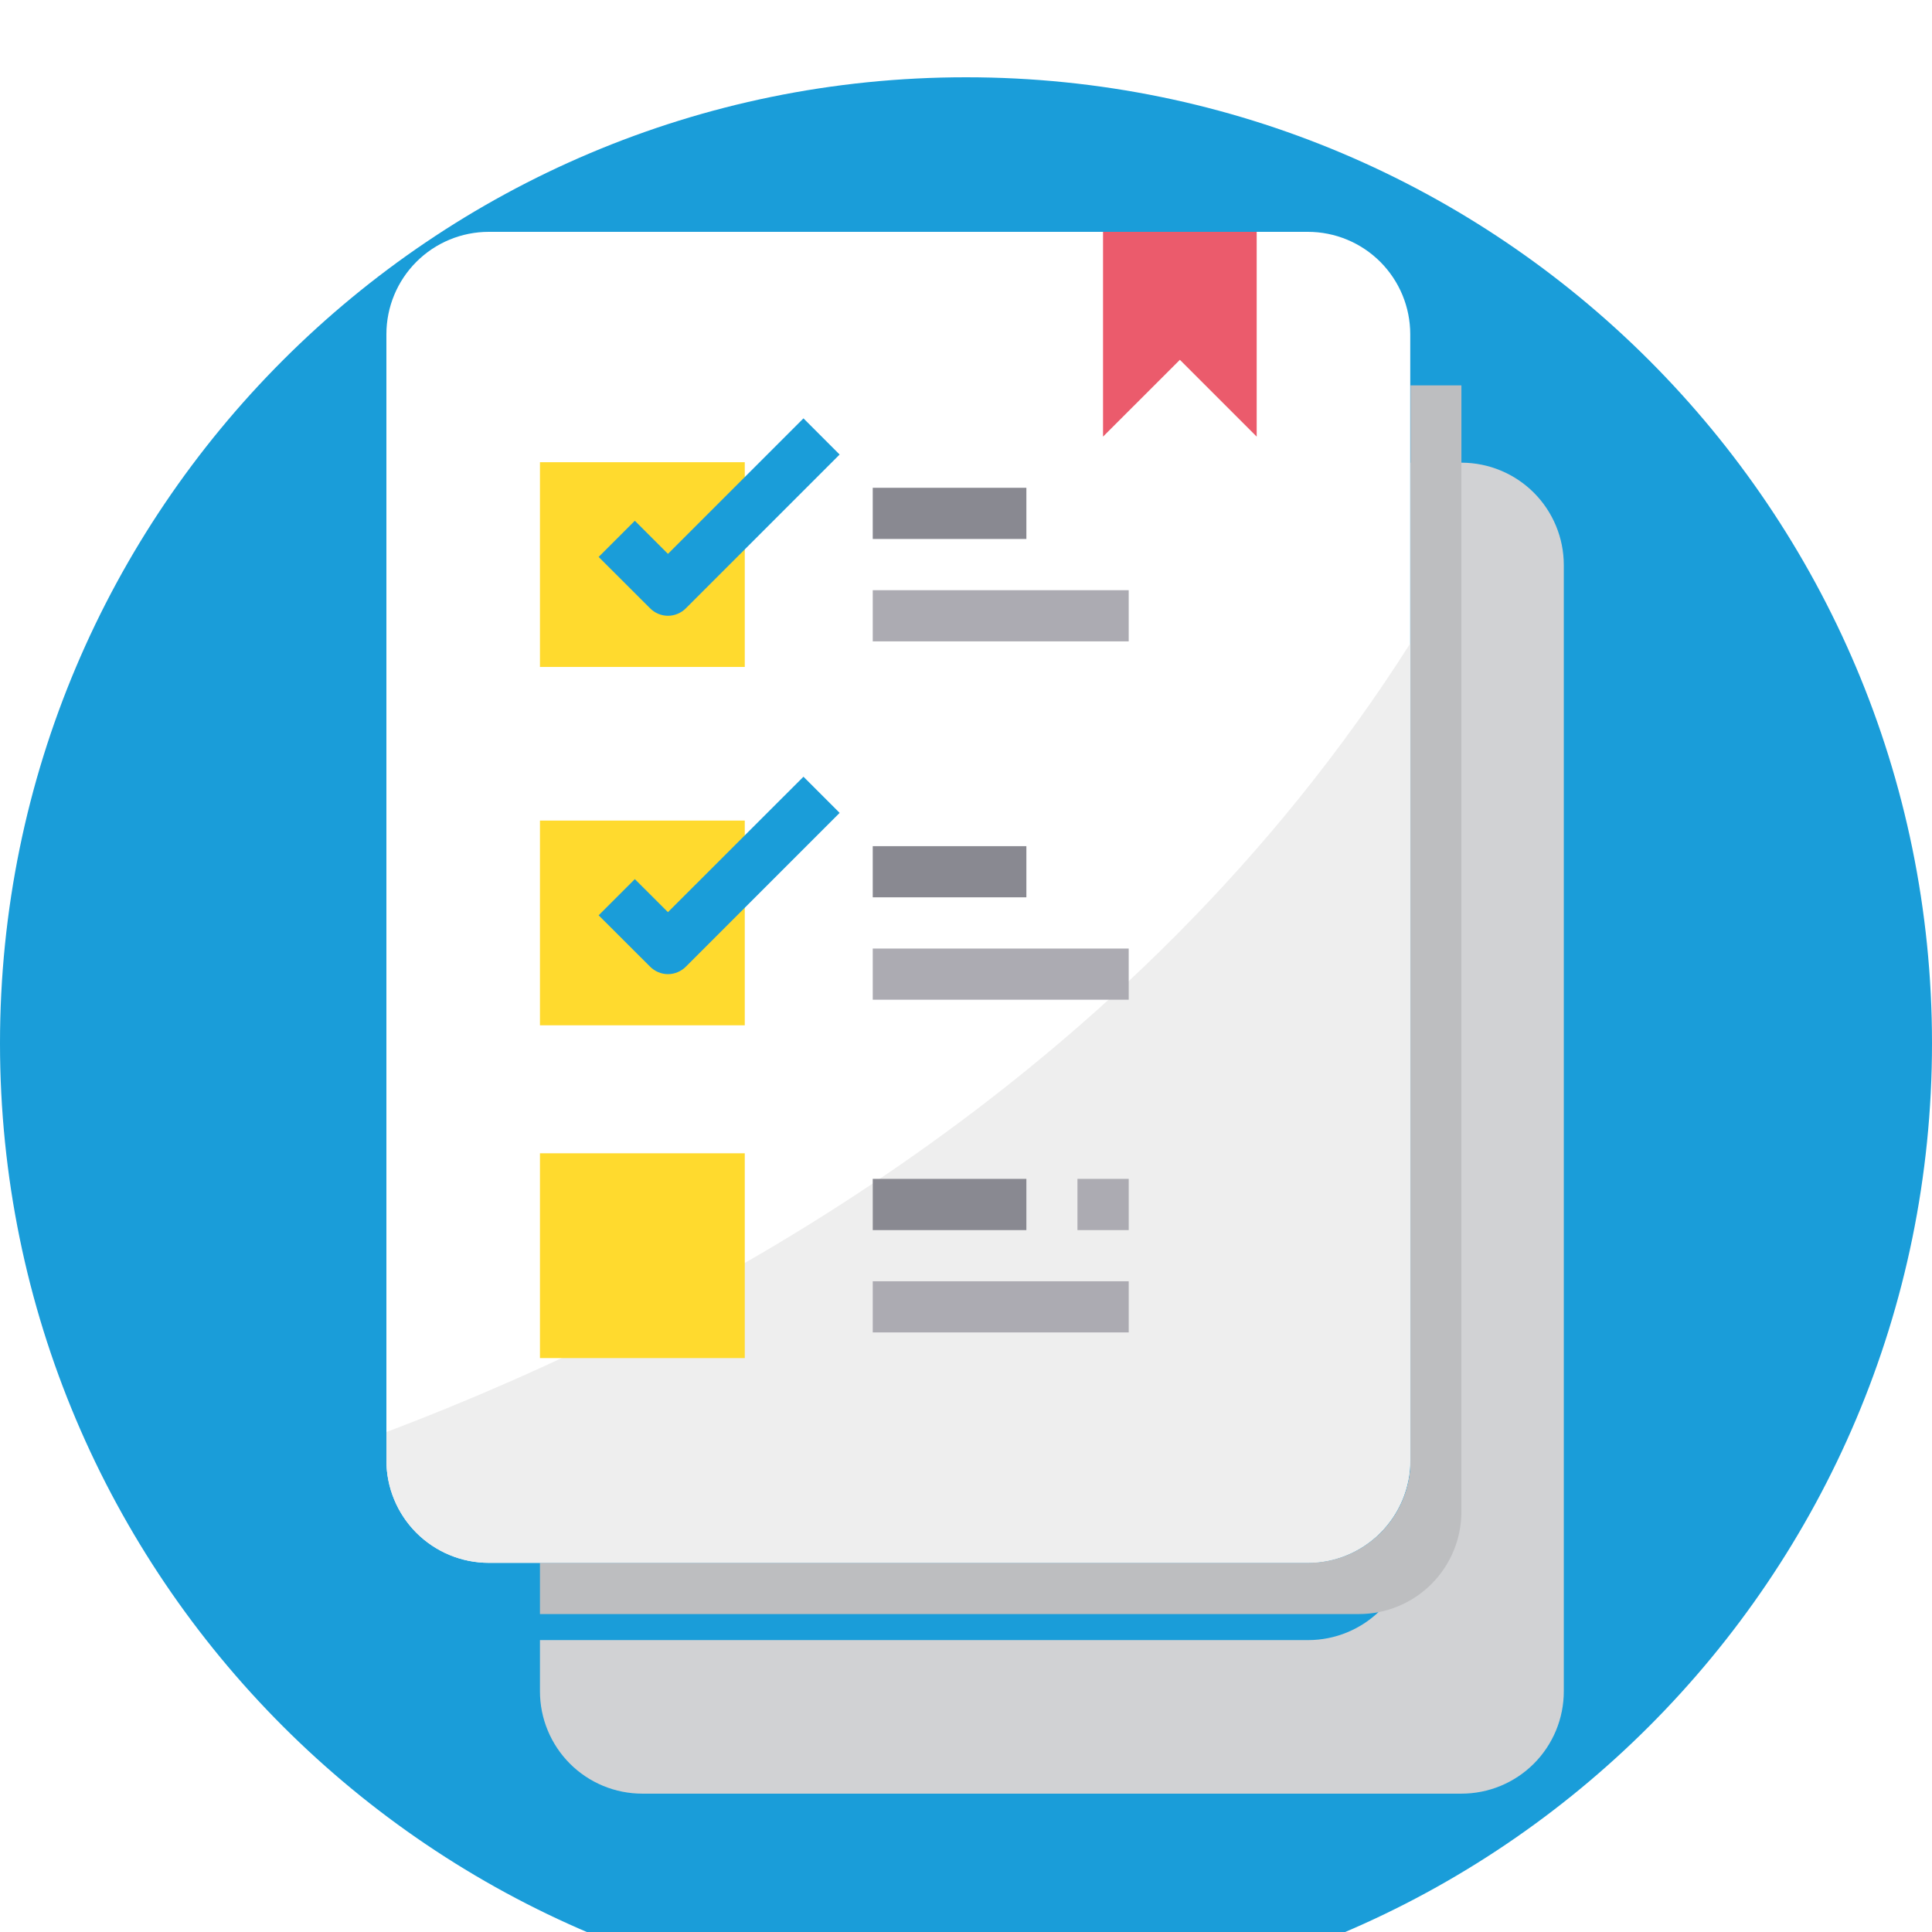 <svg width="100" height="100" viewBox="0 0 100 100" fill="none" xmlns="http://www.w3.org/2000/svg">
<g filter="url(#filter0_i)">
<path d="M50 100C77.614 100 100 77.614 100 50C100 22.386 77.614 0 50 0C22.386 0 0 22.386 0 50C0 77.614 22.386 100 50 100Z" fill="#1A9DD9"/>
</g>
<g filter="url(#filter1_d)">
<path d="M80.942 25.248V83.543C80.942 84.239 80.805 84.927 80.539 85.57C80.272 86.213 79.882 86.797 79.39 87.289C78.897 87.781 78.313 88.171 77.67 88.437C77.027 88.703 76.338 88.839 75.642 88.839H33.248C32.553 88.839 31.863 88.703 31.221 88.437C30.578 88.171 29.993 87.781 29.501 87.289C29.009 86.797 28.618 86.213 28.352 85.57C28.085 84.927 27.948 84.239 27.948 83.543V80.891H67.71C68.406 80.891 69.095 80.754 69.738 80.487C70.381 80.221 70.965 79.83 71.457 79.338C71.95 78.846 72.34 78.262 72.606 77.619C72.873 76.976 73.01 76.286 73.01 75.59V19.948H75.658C77.061 19.953 78.405 20.513 79.396 21.506C80.386 22.5 80.942 23.846 80.942 25.248V25.248Z" fill="#D1D2D4"/>
</g>
<path d="M25.3 12H67.694C68.39 12 69.079 12.137 69.722 12.403C70.365 12.67 70.95 13.06 71.442 13.552C71.934 14.045 72.324 14.629 72.591 15.272C72.857 15.915 72.994 16.604 72.994 17.3V75.591C72.994 76.287 72.857 76.976 72.591 77.619C72.324 78.262 71.934 78.846 71.442 79.338C70.95 79.83 70.365 80.221 69.722 80.487C69.079 80.754 68.39 80.891 67.694 80.891H25.3C24.604 80.891 23.915 80.754 23.272 80.487C22.629 80.221 22.045 79.83 21.552 79.338C21.06 78.846 20.67 78.262 20.404 77.619C20.137 76.976 20 76.287 20 75.591V17.3C20 15.895 20.558 14.546 21.552 13.552C22.546 12.558 23.895 12 25.3 12V12Z" fill="white"/>
<path d="M75.642 19.948V78.243C75.642 78.939 75.505 79.628 75.239 80.271C74.972 80.914 74.582 81.498 74.09 81.99C73.598 82.482 73.013 82.873 72.37 83.139C71.727 83.406 71.038 83.543 70.342 83.543H27.948V80.891H67.71C68.406 80.891 69.095 80.754 69.738 80.487C70.381 80.221 70.965 79.83 71.457 79.338C71.95 78.846 72.34 78.262 72.606 77.619C72.873 76.976 73.01 76.286 73.01 75.59V19.948H75.642Z" fill="#BDBEC0"/>
<path d="M61.07 18.624L65.046 22.6V12H57.093V22.6L61.07 18.624Z" fill="#EB5B6C"/>
<path d="M72.994 33.304V75.591C72.994 76.287 72.857 76.976 72.591 77.619C72.324 78.262 71.934 78.846 71.442 79.338C70.95 79.831 70.365 80.221 69.722 80.487C69.079 80.754 68.39 80.891 67.694 80.891H25.3C24.604 80.891 23.915 80.754 23.272 80.487C22.629 80.221 22.045 79.831 21.552 79.338C21.06 78.846 20.67 78.262 20.404 77.619C20.137 76.976 20 76.287 20 75.591V74.123C35.952 68.08 58.565 56.012 72.994 33.304Z" fill="#EEEEEE"/>
<path d="M27.948 23.924V34.521H38.549V23.924H27.948Z" fill="#FFDA2E"/>
<path d="M27.948 53.07H38.549V42.473H27.948V53.07Z" fill="#FFDA2E"/>
<path d="M27.948 59.694H38.549V70.294H27.948V59.694Z" fill="#FFDA2E"/>
<path d="M34.573 31.873C34.398 31.872 34.226 31.836 34.065 31.768C33.905 31.7 33.76 31.6 33.638 31.475L30.986 28.827L32.859 26.954L34.573 28.668L41.587 21.654L43.459 23.527L35.507 31.479C35.385 31.603 35.239 31.702 35.079 31.769C34.919 31.837 34.747 31.872 34.573 31.873V31.873Z" fill="#1A9DD9"/>
<path d="M34.573 50.422C34.398 50.421 34.226 50.385 34.065 50.317C33.905 50.248 33.76 50.149 33.638 50.024L30.986 47.376L32.859 45.503L34.573 47.213L41.587 40.203L43.459 42.075L35.507 50.028C35.385 50.152 35.239 50.25 35.079 50.318C34.919 50.386 34.747 50.421 34.573 50.422V50.422Z" fill="#1A9DD9"/>
<path d="M45.173 30.549H58.422V33.197H45.173V30.549Z" fill="#ACABB2"/>
<path d="M45.173 25.248H53.125V27.897H45.173V25.248Z" fill="#898991"/>
<path d="M45.173 49.097H58.422V51.745H45.173V49.097Z" fill="#ACABB2"/>
<path d="M45.173 43.797H53.125V46.445H45.173V43.797Z" fill="#898991"/>
<path d="M45.173 66.318H58.422V68.966H45.173V66.318Z" fill="#ACABB2"/>
<path d="M45.173 61.018H53.125V63.67H45.173V61.018Z" fill="#898991"/>
<path d="M55.769 61.018H58.422V63.67H55.769V61.018Z" fill="#ACABB2"/>
<defs>
<filter id="filter0_i" x="0" y="0" width="100" height="104" filterUnits="userSpaceOnUse" color-interpolation-filters="sRGB">
<feFlood flood-opacity="0" result="BackgroundImageFix"/>
<feBlend mode="normal" in="SourceGraphic" in2="BackgroundImageFix" result="shape"/>
<feColorMatrix in="SourceAlpha" type="matrix" values="0 0 0 0 0 0 0 0 0 0 0 0 0 0 0 0 0 0 127 0" result="hardAlpha"/>
<feOffset dy="4"/>
<feGaussianBlur stdDeviation="3.5"/>
<feComposite in2="hardAlpha" operator="arithmetic" k2="-1" k3="1"/>
<feColorMatrix type="matrix" values="0 0 0 0 0 0 0 0 0 0 0 0 0 0 0 0 0 0 0.2 0"/>
<feBlend mode="normal" in2="shape" result="effect1_innerShadow"/>
</filter>
<filter id="filter1_d" x="23.948" y="19.948" width="60.994" height="76.891" filterUnits="userSpaceOnUse" color-interpolation-filters="sRGB">
<feFlood flood-opacity="0" result="BackgroundImageFix"/>
<feColorMatrix in="SourceAlpha" type="matrix" values="0 0 0 0 0 0 0 0 0 0 0 0 0 0 0 0 0 0 127 0"/>
<feOffset dy="4"/>
<feGaussianBlur stdDeviation="2"/>
<feColorMatrix type="matrix" values="0 0 0 0 0 0 0 0 0 0 0 0 0 0 0 0 0 0 0.25 0"/>
<feBlend mode="normal" in2="BackgroundImageFix" result="effect1_dropShadow"/>
<feBlend mode="normal" in="SourceGraphic" in2="effect1_dropShadow" result="shape"/>
</filter>
</defs>
</svg>
